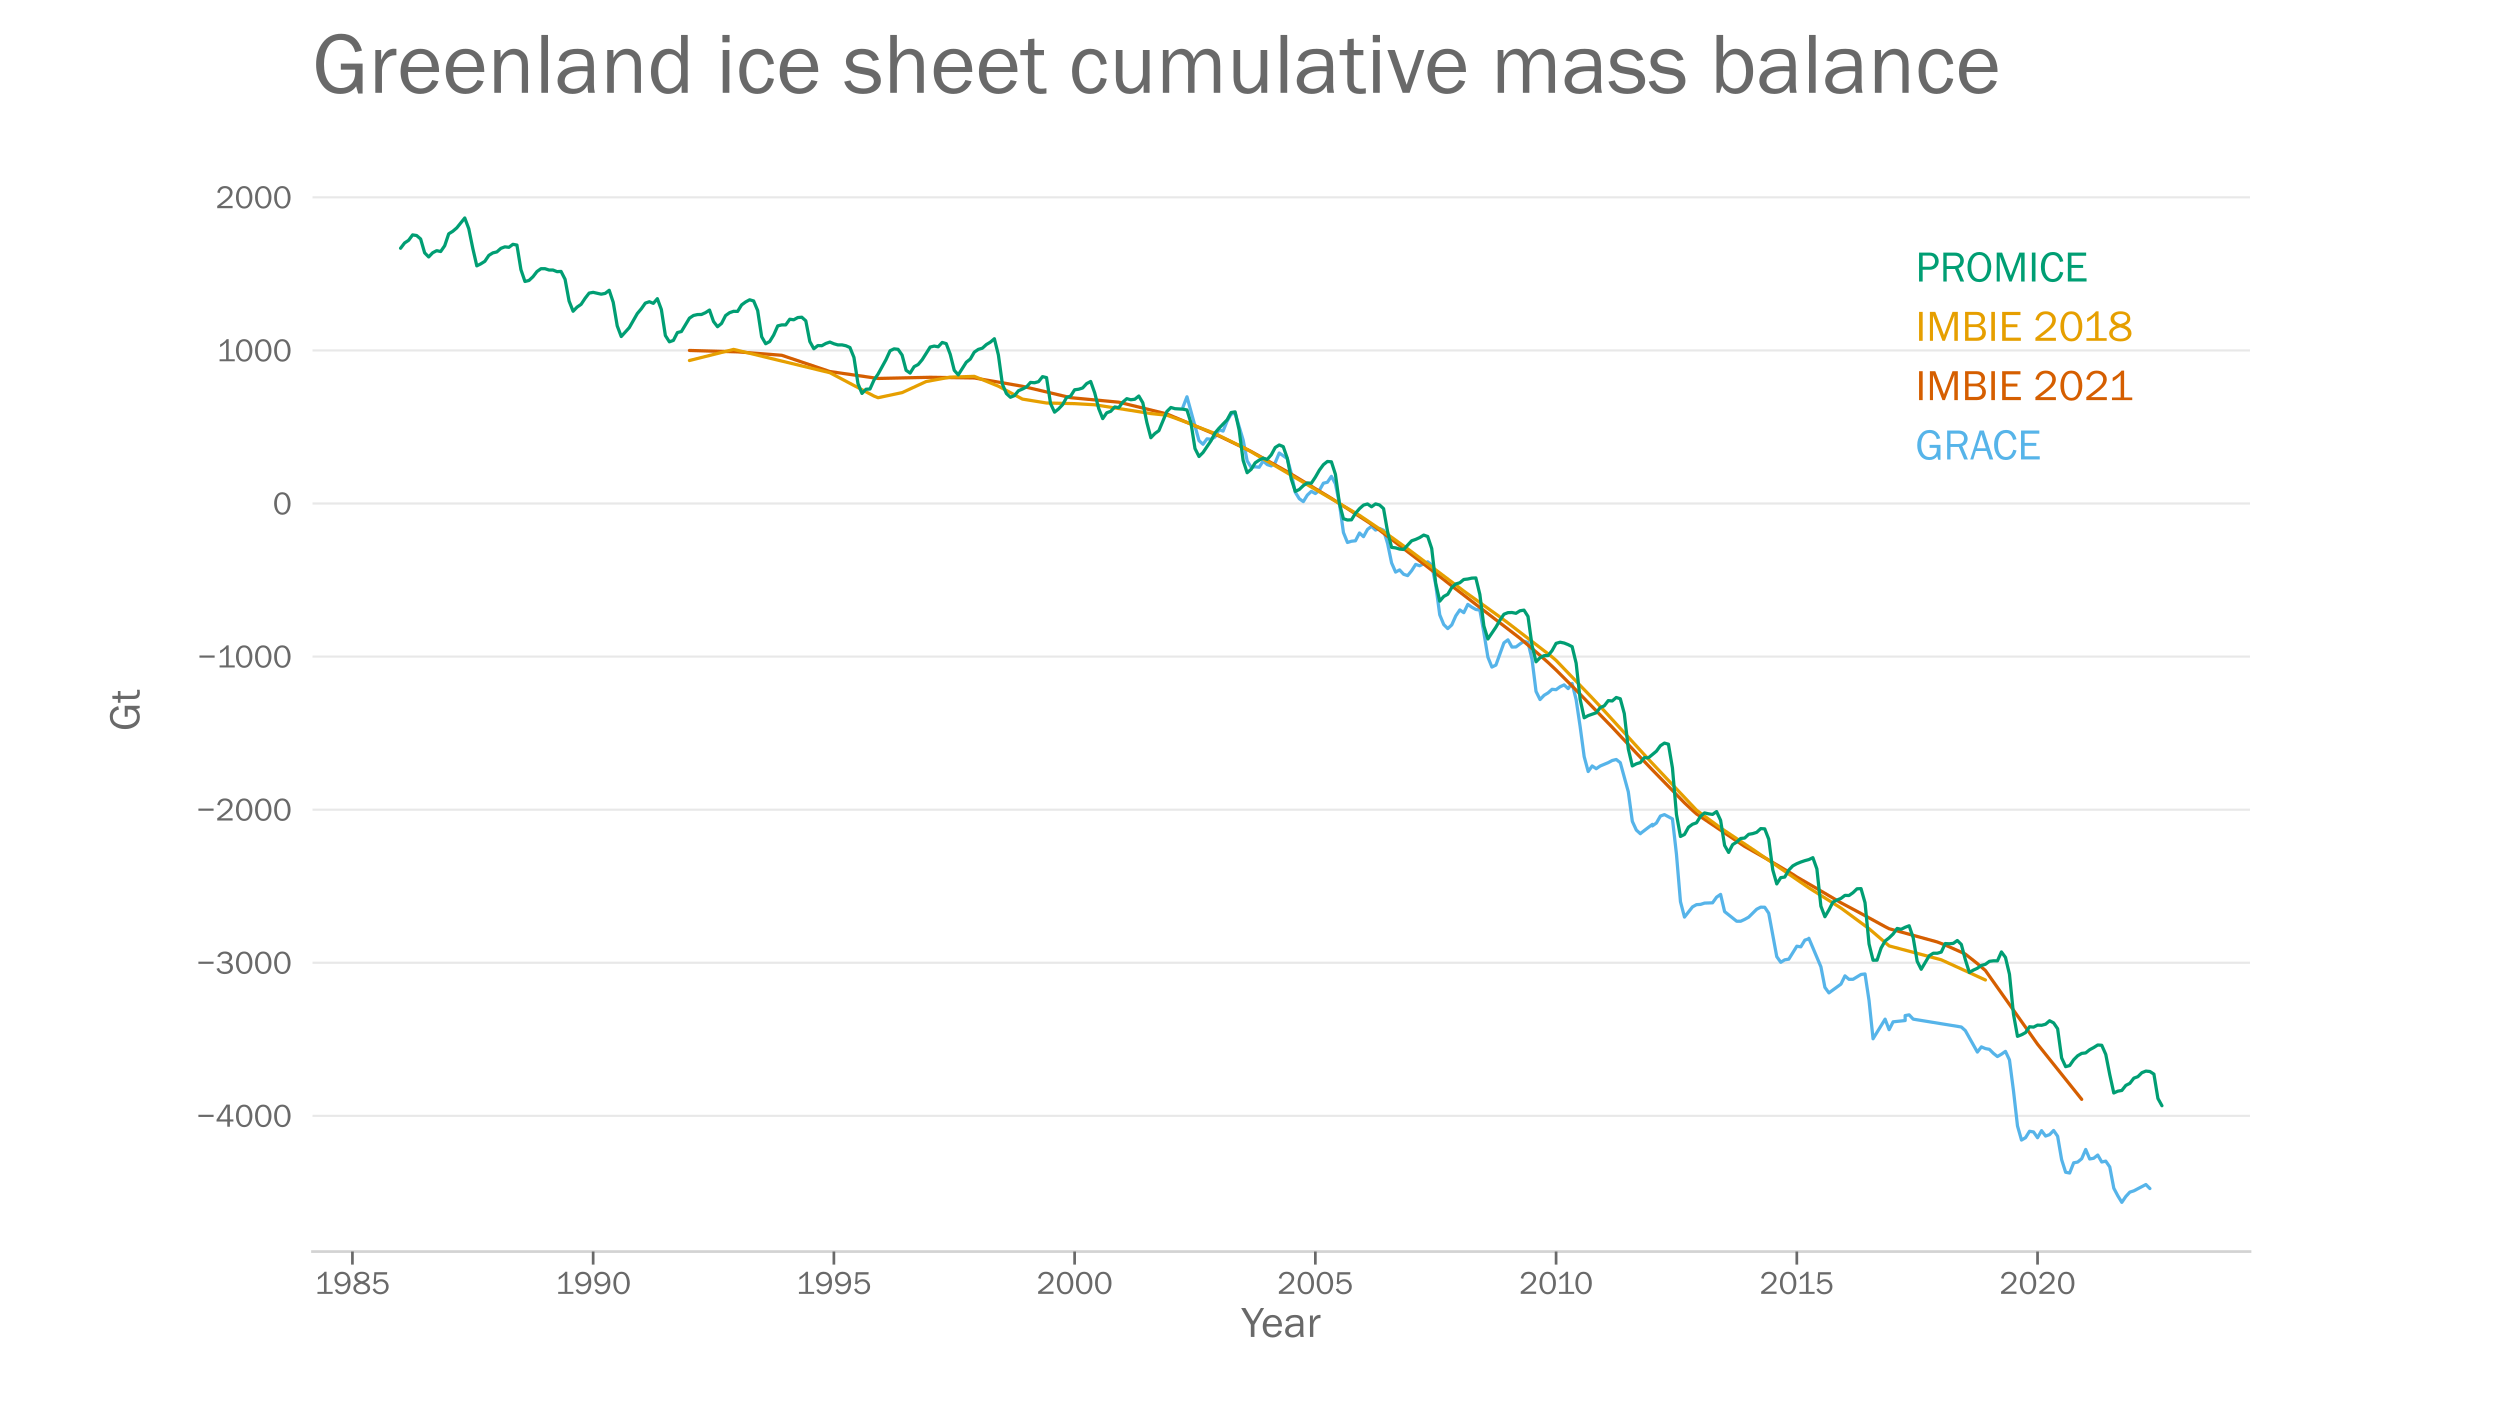 <?xml version="1.0" encoding="utf-8" standalone="no"?>
<!DOCTYPE svg PUBLIC "-//W3C//DTD SVG 1.1//EN"
  "http://www.w3.org/Graphics/SVG/1.1/DTD/svg11.dtd">
<!-- Created with matplotlib (https://matplotlib.org/) -->
<svg height="648pt" version="1.1" viewBox="0 0 1152 648" width="1152pt" xmlns="http://www.w3.org/2000/svg" xmlns:xlink="http://www.w3.org/1999/xlink">
 <defs>
  <style type="text/css">*{stroke-linecap:butt;stroke-linejoin:round;}</style>
 </defs>
 <g id="figure_1">
  <g id="patch_1">
   <path d="M 0 648 
L 1152 648 
L 1152 0 
L 0 0 
z
" style="fill:#ffffff;"/>
  </g>
  <g id="axes_1">
   <g id="patch_2">
    <path d="M 144 576.72 
L 1036.8 576.72 
L 1036.8 77.76 
L 144 77.76 
z
" style="fill:none;"/>
   </g>
   <g id="patch_3">
    <path d="M 144 576.72 
L 1036.8 576.72 
" style="fill:none;stroke:#d3d3d3;stroke-linecap:square;stroke-linejoin:miter;stroke-width:1.25;"/>
   </g>
   <g id="matplotlib.axis_1">
    <g id="xtick_1">
     <g id="line2d_1">
      <defs>
       <path d="M 0 0 
L 0 6 
" id="md6f39f1860" style="stroke:#696969;stroke-width:1.25;"/>
      </defs>
      <g>
       <use style="fill:#696969;stroke:#696969;stroke-width:1.25;" x="162.396" xlink:href="#md6f39f1860" y="576.72"/>
      </g>
     </g>
     <g id="text_1">
      <!-- 1985 -->
      <g style="fill:#696969;" transform="translate(144.907 596.218)scale(0.15 -0.15)">
       <defs>
        <path d="M 55.859 6.203 
L 55.859 0 
L 9.188 0 
L 9.188 6.203 
L 29.203 6.203 
L 29.203 57.672 
Q 20.359 48.438 10.844 43.266 
L 10.844 51.656 
Q 23.969 58.547 31.203 68.016 
L 37.156 68.016 
L 37.156 6.203 
z
" id="FranklinGothic-Book-49"/>
        <path d="M 5.719 12.156 
L 12.406 14.594 
Q 16.547 5.375 26.375 5.375 
Q 35.891 5.375 40.703 13.375 
Q 45.516 21.391 45.656 35.109 
Q 39.109 23.094 25.984 23.094 
Q 16.703 23.094 10.406 29.422 
Q 4.109 35.75 4.109 45.062 
Q 4.109 54.547 10.719 61.281 
Q 17.328 68.016 27.594 68.016 
Q 40.141 68.016 46.828 59.203 
Q 53.516 50.391 53.516 34.969 
Q 53.516 18.75 46.438 8.719 
Q 39.359 -1.312 26.266 -1.312 
Q 10.984 -1.312 5.719 12.156 
z
M 27.828 29.781 
Q 34.719 29.781 39.375 34.594 
Q 44.047 39.406 44.047 45.844 
Q 44.047 52.094 39.625 56.578 
Q 35.203 61.078 27.984 61.078 
Q 20.656 61.078 16.406 56.469 
Q 12.156 51.859 12.156 45.219 
Q 12.156 38.094 16.859 33.938 
Q 21.578 29.781 27.828 29.781 
z
" id="FranklinGothic-Book-57"/>
        <path d="M 19.484 34.578 
Q 6.844 40.094 6.844 50.594 
Q 6.844 58.203 13.141 63.109 
Q 19.438 68.016 29.828 68.016 
Q 40.094 68.016 46.141 63.297 
Q 52.203 58.594 52.203 50.984 
Q 52.203 40.375 39.266 35.797 
Q 49.703 30.953 52.359 26.453 
Q 55.031 21.969 55.031 17.484 
Q 55.031 9.469 48.219 4.078 
Q 41.406 -1.312 29.734 -1.312 
Q 17.281 -1.312 10.438 4.172 
Q 3.609 9.672 3.609 17.234 
Q 3.609 28.516 19.484 34.578 
z
M 29.594 38.719 
Q 37.984 40.969 41.453 43.891 
Q 44.922 46.828 44.922 51.219 
Q 44.922 56.344 40.797 59 
Q 36.672 61.672 29.938 61.672 
Q 23.484 61.672 19.375 58.859 
Q 15.281 56.062 15.281 51.312 
Q 15.281 46.625 19.844 43.203 
Q 24.422 39.797 29.594 38.719 
z
M 28.656 31.062 
Q 11.766 27.047 11.766 16.938 
Q 11.766 11.672 16.375 8.328 
Q 21 4.984 29.984 4.984 
Q 37.594 4.984 42.234 8.25 
Q 46.875 11.531 46.875 16.609 
Q 46.875 26.312 28.656 31.062 
z
" id="FranklinGothic-Book-56"/>
        <path d="M 48.875 66.656 
L 48.188 59.469 
L 15.438 59.469 
L 14.016 37.844 
Q 21.438 45.125 30.328 45.125 
Q 39.703 45.125 46.516 38.625 
Q 53.328 32.125 53.328 22.016 
Q 53.328 11.766 45.922 5.219 
Q 38.531 -1.312 27.828 -1.312 
Q 19.438 -1.312 12.891 3.078 
Q 6.344 7.469 4.297 14.453 
L 11.422 16.891 
Q 15.828 5.281 27.938 5.281 
Q 35.891 5.281 40.578 9.984 
Q 45.266 14.703 45.266 22.016 
Q 45.266 29.688 40.625 33.984 
Q 35.984 38.281 29.5 38.281 
Q 20.016 38.281 13.812 29.203 
L 7.234 30.609 
L 9.375 66.656 
z
" id="FranklinGothic-Book-53"/>
       </defs>
       <use xlink:href="#FranklinGothic-Book-49"/>
       <use x="57.268" xlink:href="#FranklinGothic-Book-57"/>
       <use x="115.91" xlink:href="#FranklinGothic-Book-56"/>
       <use x="174.553" xlink:href="#FranklinGothic-Book-53"/>
      </g>
     </g>
    </g>
    <g id="xtick_2">
     <g id="line2d_2">
      <g>
       <use style="fill:#696969;stroke:#696969;stroke-width:1.25;" x="273.326" xlink:href="#md6f39f1860" y="576.72"/>
      </g>
     </g>
     <g id="text_2">
      <!-- 1990 -->
      <g style="fill:#696969;" transform="translate(255.837 596.218)scale(0.15 -0.15)">
       <defs>
        <path d="M 29.391 -1.312 
Q 17.875 -1.312 10.984 8.672 
Q 4.109 18.656 4.109 33.453 
Q 4.109 48 10.641 58 
Q 17.188 68.016 29.156 68.016 
Q 41.656 68.016 48.125 57.562 
Q 54.594 47.125 54.594 33.062 
Q 54.594 19.281 47.953 8.984 
Q 41.312 -1.312 29.391 -1.312 
z
M 29.438 5.219 
Q 37.891 5.219 41.938 12.859 
Q 46 20.516 46 32.078 
Q 46 44.734 41.844 53.125 
Q 37.703 61.531 29.047 61.531 
Q 20.703 61.531 16.625 53.859 
Q 12.547 46.188 12.547 33.688 
Q 12.547 20.703 16.844 12.953 
Q 21.141 5.219 29.438 5.219 
z
" id="FranklinGothic-Book-48"/>
       </defs>
       <use xlink:href="#FranklinGothic-Book-49"/>
       <use x="57.268" xlink:href="#FranklinGothic-Book-57"/>
       <use x="115.91" xlink:href="#FranklinGothic-Book-57"/>
       <use x="174.553" xlink:href="#FranklinGothic-Book-48"/>
      </g>
     </g>
    </g>
    <g id="xtick_3">
     <g id="line2d_3">
      <g>
       <use style="fill:#696969;stroke:#696969;stroke-width:1.25;" x="384.255" xlink:href="#md6f39f1860" y="576.72"/>
      </g>
     </g>
     <g id="text_3">
      <!-- 1995 -->
      <g style="fill:#696969;" transform="translate(366.766 596.218)scale(0.15 -0.15)">
       <use xlink:href="#FranklinGothic-Book-49"/>
       <use x="57.268" xlink:href="#FranklinGothic-Book-57"/>
       <use x="115.91" xlink:href="#FranklinGothic-Book-57"/>
       <use x="174.553" xlink:href="#FranklinGothic-Book-53"/>
      </g>
     </g>
    </g>
    <g id="xtick_4">
     <g id="line2d_4">
      <g>
       <use style="fill:#696969;stroke:#696969;stroke-width:1.25;" x="495.185" xlink:href="#md6f39f1860" y="576.72"/>
      </g>
     </g>
     <g id="text_4">
      <!-- 2000 -->
      <g style="fill:#696969;" transform="translate(477.593 596.218)scale(0.15 -0.15)">
       <defs>
        <path d="M 52.484 6.938 
L 52.484 0 
L 5.172 0 
L 5.172 6.938 
Q 33.203 27.938 38.594 34.594 
Q 44 41.266 44 47.797 
Q 44 53.906 39.453 57.656 
Q 34.906 61.422 29 61.422 
Q 22.906 61.422 18.219 57.297 
Q 13.531 53.172 12.938 46.094 
L 5.172 48.438 
Q 10.062 68.016 29.109 68.016 
Q 39.406 68.016 45.844 62.156 
Q 52.297 56.297 52.297 47.859 
Q 52.297 42.047 49.234 36.672 
Q 46.188 31.297 37.688 23.828 
Q 29.203 16.359 15.719 6.938 
z
" id="FranklinGothic-Book-50"/>
       </defs>
       <use xlink:href="#FranklinGothic-Book-50"/>
       <use x="58.643" xlink:href="#FranklinGothic-Book-48"/>
       <use x="117.285" xlink:href="#FranklinGothic-Book-48"/>
       <use x="175.928" xlink:href="#FranklinGothic-Book-48"/>
      </g>
     </g>
    </g>
    <g id="xtick_5">
     <g id="line2d_5">
      <g>
       <use style="fill:#696969;stroke:#696969;stroke-width:1.25;" x="606.115" xlink:href="#md6f39f1860" y="576.72"/>
      </g>
     </g>
     <g id="text_5">
      <!-- 2005 -->
      <g style="fill:#696969;" transform="translate(588.523 596.218)scale(0.15 -0.15)">
       <use xlink:href="#FranklinGothic-Book-50"/>
       <use x="58.643" xlink:href="#FranklinGothic-Book-48"/>
       <use x="117.285" xlink:href="#FranklinGothic-Book-48"/>
       <use x="175.928" xlink:href="#FranklinGothic-Book-53"/>
      </g>
     </g>
    </g>
    <g id="xtick_6">
     <g id="line2d_6">
      <g>
       <use style="fill:#696969;stroke:#696969;stroke-width:1.25;" x="717.045" xlink:href="#md6f39f1860" y="576.72"/>
      </g>
     </g>
     <g id="text_6">
      <!-- 2010 -->
      <g style="fill:#696969;" transform="translate(699.978 596.218)scale(0.15 -0.15)">
       <use xlink:href="#FranklinGothic-Book-50"/>
       <use x="58.643" xlink:href="#FranklinGothic-Book-48"/>
       <use x="113.535" xlink:href="#FranklinGothic-Book-49"/>
       <use x="168.928" xlink:href="#FranklinGothic-Book-48"/>
      </g>
     </g>
    </g>
    <g id="xtick_7">
     <g id="line2d_7">
      <g>
       <use style="fill:#696969;stroke:#696969;stroke-width:1.25;" x="827.975" xlink:href="#md6f39f1860" y="576.72"/>
      </g>
     </g>
     <g id="text_7">
      <!-- 2015 -->
      <g style="fill:#696969;" transform="translate(810.767 596.218)scale(0.15 -0.15)">
       <use xlink:href="#FranklinGothic-Book-50"/>
       <use x="58.643" xlink:href="#FranklinGothic-Book-48"/>
       <use x="113.535" xlink:href="#FranklinGothic-Book-49"/>
       <use x="170.803" xlink:href="#FranklinGothic-Book-53"/>
      </g>
     </g>
    </g>
    <g id="xtick_8">
     <g id="line2d_8">
      <g>
       <use style="fill:#696969;stroke:#696969;stroke-width:1.25;" x="938.904" xlink:href="#md6f39f1860" y="576.72"/>
      </g>
     </g>
     <g id="text_8">
      <!-- 2020 -->
      <g style="fill:#696969;" transform="translate(921.312 596.218)scale(0.15 -0.15)">
       <use xlink:href="#FranklinGothic-Book-50"/>
       <use x="58.643" xlink:href="#FranklinGothic-Book-48"/>
       <use x="117.285" xlink:href="#FranklinGothic-Book-50"/>
       <use x="175.928" xlink:href="#FranklinGothic-Book-48"/>
      </g>
     </g>
    </g>
    <g id="text_9">
     <!-- Year -->
     <g style="fill:#696969;" transform="translate(572.109 616.048)scale(0.2 -0.2)">
      <defs>
       <path d="M 52 66.656 
L 29.688 28.031 
L 29.688 0 
L 21.344 0 
L 21.344 28.031 
L -0.984 66.656 
L 8.844 66.656 
L 26.562 35.984 
L 44.391 66.656 
z
" id="FranklinGothic-Book-89"/>
       <path d="M 40.234 14.703 
L 47.359 13.234 
Q 45.406 6.938 39.734 2.812 
Q 34.078 -1.312 26.422 -1.312 
Q 16.312 -1.312 10.062 5.781 
Q 3.812 12.891 3.812 24.422 
Q 3.812 36.188 10.297 43.438 
Q 16.797 50.688 26.609 50.688 
Q 36.281 50.688 42.156 44 
Q 48.047 37.312 48.188 23.969 
L 12.359 23.969 
Q 12.359 12.797 17.047 8.891 
Q 21.734 4.984 26.953 4.984 
Q 36.375 4.984 40.234 14.703 
z
M 39.797 29.688 
Q 39.703 33.844 38.422 37.062 
Q 37.156 40.281 34.125 42.547 
Q 31.109 44.828 26.859 44.828 
Q 21.141 44.828 17.156 40.719 
Q 13.188 36.625 12.703 29.688 
z
" id="FranklinGothic-Book-101"/>
       <path d="M 46.297 0 
L 38.672 0 
Q 38.234 2.344 37.797 8.891 
Q 32.719 -1.312 20.516 -1.312 
Q 12.203 -1.312 7.766 3.078 
Q 3.328 7.469 3.328 13.625 
Q 3.328 21.094 9.672 25.906 
Q 16.016 30.719 31.25 30.719 
Q 33.297 30.719 37.797 30.516 
Q 37.797 36.375 36.891 38.984 
Q 35.984 41.609 33.047 43.172 
Q 30.125 44.734 25.344 44.734 
Q 13.672 44.734 11.766 35.844 
L 4.688 37.062 
Q 7.281 50.688 26.469 50.688 
Q 36.672 50.688 40.938 46.172 
Q 45.219 41.656 45.219 30.516 
L 45.219 9.578 
Q 45.219 4.344 46.297 0 
z
M 37.797 24.656 
Q 33.109 24.953 30.672 24.953 
Q 21.578 24.953 16.547 21.969 
Q 11.531 19 11.531 13.281 
Q 11.531 9.672 14.234 7.125 
Q 16.938 4.594 22.078 4.594 
Q 29 4.594 33.469 9.625 
Q 37.938 14.656 37.938 21.438 
Q 37.938 22.797 37.797 24.656 
z
" id="FranklinGothic-Book-97"/>
       <path d="M 15.328 0 
L 7.672 0 
L 7.672 49.312 
L 14.406 49.312 
L 14.406 37.797 
Q 17.969 45.953 21.547 48.359 
Q 25.141 50.781 28.906 50.781 
Q 30.078 50.781 31.938 50.594 
L 31.938 43.266 
L 30.375 43.266 
Q 24.031 43.266 19.828 38.531 
Q 15.625 33.797 15.328 26.078 
z
" id="FranklinGothic-Book-114"/>
      </defs>
      <use xlink:href="#FranklinGothic-Book-89"/>
      <use x="45.025" xlink:href="#FranklinGothic-Book-101"/>
      <use x="97.076" xlink:href="#FranklinGothic-Book-97"/>
      <use x="149.957" xlink:href="#FranklinGothic-Book-114"/>
     </g>
    </g>
   </g>
   <g id="matplotlib.axis_2">
    <g id="ytick_1">
     <g id="line2d_9">
      <path clip-path="url(#pa28f0789bc)" d="M 144 514.196 
L 1036.8 514.196 
" style="fill:none;stroke:#d3d3d3;stroke-linecap:round;stroke-opacity:0.5;"/>
     </g>
     <g id="text_10">
      <!-- −4000 -->
      <g style="fill:#696969;" transform="translate(90.52 519.195)scale(0.15 -0.15)">
       <defs>
        <path d="M 6 36.766 
L 52.688 36.766 
L 52.688 30.031 
L 6 30.031 
z
" id="FranklinGothic-Book-8722"/>
        <path d="M 44.094 0 
L 36.031 0 
L 36.031 15.875 
L 3.078 15.875 
L 3.078 21.484 
L 33.641 68.062 
L 44.094 68.062 
L 44.094 22.469 
L 54.891 22.469 
L 54.891 15.875 
L 44.094 15.875 
z
M 36.031 22.469 
L 36.031 54 
Q 36.031 57.422 36.188 61.375 
Q 34.078 57.516 32.562 55.125 
L 11.766 22.469 
z
" id="FranklinGothic-Book-52"/>
       </defs>
       <use xlink:href="#FranklinGothic-Book-8722"/>
       <use x="58.643" xlink:href="#FranklinGothic-Book-52"/>
       <use x="117.285" xlink:href="#FranklinGothic-Book-48"/>
       <use x="175.928" xlink:href="#FranklinGothic-Book-48"/>
       <use x="234.57" xlink:href="#FranklinGothic-Book-48"/>
      </g>
     </g>
    </g>
    <g id="ytick_2">
     <g id="line2d_10">
      <path clip-path="url(#pa28f0789bc)" d="M 144 443.651 
L 1036.8 443.651 
" style="fill:none;stroke:#d3d3d3;stroke-linecap:round;stroke-opacity:0.5;"/>
     </g>
     <g id="text_11">
      <!-- −3000 -->
      <g style="fill:#696969;" transform="translate(90.52 448.65)scale(0.15 -0.15)">
       <defs>
        <path d="M 19.344 31.344 
L 19.344 37.984 
L 26.953 37.984 
Q 35.297 37.984 38.891 41.406 
Q 42.484 44.828 42.484 49.703 
Q 42.484 55.078 38.469 58.219 
Q 34.469 61.375 28.422 61.375 
Q 17.188 61.375 12.891 50.531 
L 5.375 52.688 
Q 11.812 68.016 29.203 68.016 
Q 38.969 68.016 44.969 62.812 
Q 50.984 57.625 50.984 50.297 
Q 50.984 44.625 47.359 40.406 
Q 43.75 36.188 38.094 35.109 
Q 44.438 34.188 49 29.781 
Q 53.562 25.391 53.562 18.406 
Q 53.562 10.062 46.766 4.375 
Q 39.984 -1.312 28.172 -1.312 
Q 18.797 -1.312 12.125 3.125 
Q 5.469 7.562 2.938 14.938 
L 10.688 17.531 
Q 14.203 5.469 28.031 5.469 
Q 37.016 5.469 40.938 9.297 
Q 44.875 13.141 44.875 18.453 
Q 44.875 24.219 40.156 27.781 
Q 35.453 31.344 26.953 31.344 
z
" id="FranklinGothic-Book-51"/>
       </defs>
       <use xlink:href="#FranklinGothic-Book-8722"/>
       <use x="58.643" xlink:href="#FranklinGothic-Book-51"/>
       <use x="117.285" xlink:href="#FranklinGothic-Book-48"/>
       <use x="175.928" xlink:href="#FranklinGothic-Book-48"/>
       <use x="234.57" xlink:href="#FranklinGothic-Book-48"/>
      </g>
     </g>
    </g>
    <g id="ytick_3">
     <g id="line2d_11">
      <path clip-path="url(#pa28f0789bc)" d="M 144 373.106 
L 1036.8 373.106 
" style="fill:none;stroke:#d3d3d3;stroke-linecap:round;stroke-opacity:0.5;"/>
     </g>
     <g id="text_12">
      <!-- −2000 -->
      <g style="fill:#696969;" transform="translate(90.52 378.105)scale(0.15 -0.15)">
       <use xlink:href="#FranklinGothic-Book-8722"/>
       <use x="58.643" xlink:href="#FranklinGothic-Book-50"/>
       <use x="117.285" xlink:href="#FranklinGothic-Book-48"/>
       <use x="175.928" xlink:href="#FranklinGothic-Book-48"/>
       <use x="234.57" xlink:href="#FranklinGothic-Book-48"/>
      </g>
     </g>
    </g>
    <g id="ytick_4">
     <g id="line2d_12">
      <path clip-path="url(#pa28f0789bc)" d="M 144 302.561 
L 1036.8 302.561 
" style="fill:none;stroke:#d3d3d3;stroke-linecap:round;stroke-opacity:0.5;"/>
     </g>
     <g id="text_13">
      <!-- −1000 -->
      <g style="fill:#696969;" transform="translate(91.007 307.56)scale(0.15 -0.15)">
       <use xlink:href="#FranklinGothic-Book-8722"/>
       <use x="58.643" xlink:href="#FranklinGothic-Book-49"/>
       <use x="114.035" xlink:href="#FranklinGothic-Book-48"/>
       <use x="172.678" xlink:href="#FranklinGothic-Book-48"/>
       <use x="231.32" xlink:href="#FranklinGothic-Book-48"/>
      </g>
     </g>
    </g>
    <g id="ytick_5">
     <g id="line2d_13">
      <path clip-path="url(#pa28f0789bc)" d="M 144 232.016 
L 1036.8 232.016 
" style="fill:none;stroke:#d3d3d3;stroke-linecap:round;stroke-opacity:0.5;"/>
     </g>
     <g id="text_14">
      <!-- 0 -->
      <g style="fill:#696969;" transform="translate(125.704 237.015)scale(0.15 -0.15)">
       <use xlink:href="#FranklinGothic-Book-48"/>
      </g>
     </g>
    </g>
    <g id="ytick_6">
     <g id="line2d_14">
      <path clip-path="url(#pa28f0789bc)" d="M 144 161.471 
L 1036.8 161.471 
" style="fill:none;stroke:#d3d3d3;stroke-linecap:round;stroke-opacity:0.5;"/>
     </g>
     <g id="text_15">
      <!-- 1000 -->
      <g style="fill:#696969;" transform="translate(99.803 166.471)scale(0.15 -0.15)">
       <use xlink:href="#FranklinGothic-Book-49"/>
       <use x="55.393" xlink:href="#FranklinGothic-Book-48"/>
       <use x="114.035" xlink:href="#FranklinGothic-Book-48"/>
       <use x="172.678" xlink:href="#FranklinGothic-Book-48"/>
      </g>
     </g>
    </g>
    <g id="ytick_7">
     <g id="line2d_15">
      <path clip-path="url(#pa28f0789bc)" d="M 144 90.927 
L 1036.8 90.927 
" style="fill:none;stroke:#d3d3d3;stroke-linecap:round;stroke-opacity:0.5;"/>
     </g>
     <g id="text_16">
      <!-- 2000 -->
      <g style="fill:#696969;" transform="translate(99.316 95.926)scale(0.15 -0.15)">
       <use xlink:href="#FranklinGothic-Book-50"/>
       <use x="58.643" xlink:href="#FranklinGothic-Book-48"/>
       <use x="117.285" xlink:href="#FranklinGothic-Book-48"/>
       <use x="175.928" xlink:href="#FranklinGothic-Book-48"/>
      </g>
     </g>
    </g>
    <g id="text_17">
     <!-- Gt -->
     <g style="fill:#696969;" transform="translate(64.188 336.787)rotate(-90)scale(0.2 -0.2)">
      <defs>
       <path d="M 57.719 33.594 
L 57.719 -0.875 
L 52.594 -0.875 
L 50.297 7.469 
Q 44.141 -1.312 31.984 -1.312 
Q 18.797 -1.312 11.469 8.594 
Q 4.156 18.5 4.156 32.672 
Q 4.156 47.797 11.906 57.906 
Q 19.672 68.016 33.016 68.016 
Q 51.422 68.016 57.031 48.688 
L 49.125 46.781 
Q 47.406 54.203 42.719 57.562 
Q 38.031 60.938 32.469 60.938 
Q 22.609 60.938 17.922 52.969 
Q 13.234 45.016 13.234 33.016 
Q 13.234 20.062 18.484 12.766 
Q 23.734 5.469 32.766 5.469 
Q 39.797 5.469 44.5 10.125 
Q 49.219 14.797 49.219 23 
Q 49.219 24.516 49.125 26.609 
L 32.625 26.609 
L 32.625 33.594 
z
" id="FranklinGothic-Book-71"/>
       <path d="M 30.031 5.281 
L 30.031 -0.781 
Q 25.984 -1.312 23 -1.312 
Q 8.688 -1.312 8.688 13.625 
L 8.688 43.312 
L -0.047 43.312 
L -0.047 49.312 
L 8.688 49.312 
L 9.031 61.719 
L 16.156 62.406 
L 16.156 49.312 
L 27.203 49.312 
L 27.203 43.312 
L 16.156 43.312 
L 16.156 12.359 
Q 16.156 4.734 24.078 4.734 
Q 26.703 4.734 30.031 5.281 
z
" id="FranklinGothic-Book-116"/>
      </defs>
      <use xlink:href="#FranklinGothic-Book-71"/>
      <use x="64.697" xlink:href="#FranklinGothic-Book-116"/>
     </g>
    </g>
   </g>
   <g id="text_18">
    <!-- Greenland ice sheet cumulative mass balance -->
    <g style="fill:#696969;" transform="translate(144 42.76)scale(0.4 -0.4)">
     <defs>
      <path d="M 46.531 0 
L 39.359 0 
L 39.359 31.688 
Q 39.359 38.531 36.375 41.312 
Q 33.406 44.094 29.156 44.094 
Q 23.297 44.094 19.312 39.406 
Q 15.328 34.719 15.328 27.047 
L 15.328 0 
L 7.672 0 
L 7.672 49.312 
L 14.797 49.312 
L 14.797 40.234 
Q 20.797 50.688 30.375 50.688 
Q 35.891 50.688 39.766 47.828 
Q 43.656 44.969 45.094 41.406 
Q 46.531 37.844 46.531 28.516 
z
" id="FranklinGothic-Book-110"/>
      <path d="M 15.328 0 
L 7.672 0 
L 7.672 66.656 
L 15.328 66.656 
z
" id="FranklinGothic-Book-108"/>
      <path d="M 46.188 66.656 
L 46.188 0 
L 39.203 0 
L 39.203 8.453 
Q 34.031 -1.312 23.641 -1.312 
Q 14.984 -1.312 9.422 5.938 
Q 3.859 13.188 3.859 24.266 
Q 3.859 35.594 9.375 43.141 
Q 14.891 50.688 24.031 50.688 
Q 32.906 50.688 38.531 42.578 
L 38.531 66.656 
z
M 38.531 30.281 
Q 38.531 36.766 34.562 40.672 
Q 30.609 44.578 25.344 44.578 
Q 19.625 44.578 15.938 39.5 
Q 12.25 34.422 12.25 25.25 
Q 12.25 15.328 15.641 10.156 
Q 19.047 4.984 24.953 4.984 
Q 30.328 4.984 34.422 9.469 
Q 38.531 13.969 38.531 20.016 
z
" id="FranklinGothic-Book-100"/>
      <path id="FranklinGothic-Book-32"/>
      <path d="M 15.578 66.656 
L 15.578 58.156 
L 7.328 58.156 
L 7.328 66.656 
z
M 15.328 49.312 
L 15.328 0 
L 7.672 0 
L 7.672 49.312 
z
" id="FranklinGothic-Book-105"/>
      <path d="M 36.812 17.281 
L 43.75 16.062 
Q 42.281 7.906 37.25 3.297 
Q 32.234 -1.312 24.703 -1.312 
Q 14.5 -1.312 9.156 6.203 
Q 3.812 13.719 3.812 24.562 
Q 3.812 35.797 9.453 43.234 
Q 15.094 50.688 24.812 50.688 
Q 32.859 50.688 37.719 45.875 
Q 42.578 41.062 43.75 33.453 
L 36.812 32.125 
Q 34.859 44.344 25 44.344 
Q 18.656 44.344 15.234 38.938 
Q 11.812 33.547 11.812 24.953 
Q 11.812 15.484 15.203 10.234 
Q 18.609 4.984 24.75 4.984 
Q 34.281 4.984 36.812 17.281 
z
" id="FranklinGothic-Book-99"/>
      <path d="M 1.031 12.797 
L 8.344 14.312 
Q 10.797 4.984 23.781 4.984 
Q 28.562 4.984 31.875 7.125 
Q 35.203 9.281 35.203 13.188 
Q 35.203 19 26.766 20.562 
L 16.359 22.516 
Q 10.25 23.688 6.641 27.094 
Q 3.031 30.516 3.031 36.141 
Q 3.031 42.328 7.953 46.5 
Q 12.891 50.688 21.234 50.688 
Q 37.312 50.688 41.062 38.141 
L 34.031 36.625 
Q 31 44.344 21.578 44.344 
Q 16.891 44.344 13.891 42.406 
Q 10.891 40.484 10.891 37.016 
Q 10.891 31.547 18.562 30.125 
L 28.172 28.422 
Q 43.266 25.688 43.266 13.812 
Q 43.266 7.031 37.641 2.859 
Q 32.031 -1.312 22.703 -1.312 
Q 5.172 -1.312 1.031 12.797 
z
" id="FranklinGothic-Book-115"/>
      <path d="M 46.344 0 
L 38.672 0 
L 38.672 29.938 
Q 38.672 35.203 38.016 37.844 
Q 37.359 40.484 34.891 42.406 
Q 32.422 44.344 29.203 44.344 
Q 23.297 44.344 19.312 39.5 
Q 15.328 34.672 15.328 26.562 
L 15.328 0 
L 7.672 0 
L 7.672 66.656 
L 15.328 66.656 
L 15.328 40.234 
Q 20.562 50.688 30.281 50.688 
Q 34.625 50.688 38.016 48.969 
Q 41.406 47.266 43.203 44.484 
Q 45.016 41.703 45.672 38.984 
Q 46.344 36.281 46.344 29.938 
z
" id="FranklinGothic-Book-104"/>
      <path d="M 46.484 0 
L 39.594 0 
L 39.594 9.422 
Q 34.328 -1.312 23.875 -1.312 
Q 16.312 -1.312 11.984 3.656 
Q 7.672 8.641 7.672 17.828 
L 7.672 49.312 
L 15.328 49.312 
L 15.328 17.828 
Q 15.328 10.5 18.375 7.734 
Q 21.438 4.984 25.094 4.984 
Q 28.812 4.984 31.812 7.078 
Q 34.812 9.188 36.812 13.062 
Q 38.812 16.938 38.812 21.531 
L 38.812 49.312 
L 46.484 49.312 
z
" id="FranklinGothic-Book-117"/>
      <path d="M 73.734 0 
L 66.266 0 
L 66.266 30.672 
Q 66.266 35.406 65.594 37.766 
Q 64.938 40.141 62.391 42.109 
Q 59.859 44.094 56.688 44.094 
Q 52.297 44.094 48.219 40.062 
Q 44.141 36.031 44.141 27.781 
L 44.141 0 
L 36.719 0 
L 36.719 32.469 
Q 36.719 38.969 33.609 41.656 
Q 30.516 44.344 27.094 44.344 
Q 22.219 44.344 18.594 40.141 
Q 14.984 35.938 14.984 29.5 
L 14.984 0 
L 7.672 0 
L 7.672 49.312 
L 14.266 49.312 
L 14.266 39.844 
Q 19.781 50.688 29.438 50.688 
Q 34.766 50.688 38.469 47.219 
Q 42.188 43.75 43.266 38.875 
Q 48.344 50.688 58.844 50.688 
Q 63.875 50.688 67.656 47.797 
Q 71.438 44.922 72.578 41.188 
Q 73.734 37.453 73.734 30.672 
z
" id="FranklinGothic-Book-109"/>
      <path d="M 43.797 49.312 
L 26.766 0 
L 18.797 0 
L 1.172 49.312 
L 9.672 49.312 
L 23.391 9.234 
L 36.969 49.312 
z
" id="FranklinGothic-Book-118"/>
      <path d="M 11.375 0 
L 7.672 0 
L 7.672 66.656 
L 15.328 66.656 
L 15.328 41.109 
Q 20.609 50.688 29.891 50.688 
Q 38.375 50.688 44.109 44 
Q 49.859 37.312 49.859 24.562 
Q 49.859 13.578 44.219 6.125 
Q 38.578 -1.312 29.547 -1.312 
Q 19.484 -1.312 14.109 8.156 
z
M 15.328 19.344 
Q 15.875 11.766 20 8.344 
Q 24.125 4.938 28.719 4.938 
Q 34.578 4.938 38.156 10.016 
Q 41.75 15.094 41.75 23.922 
Q 41.75 33.453 38.281 38.891 
Q 34.812 44.344 28.656 44.344 
Q 23.828 44.344 19.938 40.453 
Q 16.062 36.578 15.328 30.422 
z
" id="FranklinGothic-Book-98"/>
     </defs>
     <use xlink:href="#FranklinGothic-Book-71"/>
     <use x="64.697" xlink:href="#FranklinGothic-Book-114"/>
     <use x="97.656" xlink:href="#FranklinGothic-Book-101"/>
     <use x="149.707" xlink:href="#FranklinGothic-Book-101"/>
     <use x="201.758" xlink:href="#FranklinGothic-Book-110"/>
     <use x="255.957" xlink:href="#FranklinGothic-Book-108"/>
     <use x="278.955" xlink:href="#FranklinGothic-Book-97"/>
     <use x="331.836" xlink:href="#FranklinGothic-Book-110"/>
     <use x="386.035" xlink:href="#FranklinGothic-Book-100"/>
     <use x="439.893" xlink:href="#FranklinGothic-Book-32"/>
     <use x="464.893" xlink:href="#FranklinGothic-Book-105"/>
     <use x="487.842" xlink:href="#FranklinGothic-Book-99"/>
     <use x="534.424" xlink:href="#FranklinGothic-Book-101"/>
     <use x="586.475" xlink:href="#FranklinGothic-Book-32"/>
     <use x="611.475" xlink:href="#FranklinGothic-Book-115"/>
     <use x="657.861" xlink:href="#FranklinGothic-Book-104"/>
     <use x="711.865" xlink:href="#FranklinGothic-Book-101"/>
     <use x="763.916" xlink:href="#FranklinGothic-Book-101"/>
     <use x="815.467" xlink:href="#FranklinGothic-Book-116"/>
     <use x="846.229" xlink:href="#FranklinGothic-Book-32"/>
     <use x="871.229" xlink:href="#FranklinGothic-Book-99"/>
     <use x="917.811" xlink:href="#FranklinGothic-Book-117"/>
     <use x="971.961" xlink:href="#FranklinGothic-Book-109"/>
     <use x="1053.357" xlink:href="#FranklinGothic-Book-117"/>
     <use x="1107.508" xlink:href="#FranklinGothic-Book-108"/>
     <use x="1130.506" xlink:href="#FranklinGothic-Book-97"/>
     <use x="1183.387" xlink:href="#FranklinGothic-Book-116"/>
     <use x="1214.148" xlink:href="#FranklinGothic-Book-105"/>
     <use x="1237.098" xlink:href="#FranklinGothic-Book-118"/>
     <use x="1280.617" xlink:href="#FranklinGothic-Book-101"/>
     <use x="1332.668" xlink:href="#FranklinGothic-Book-32"/>
     <use x="1357.668" xlink:href="#FranklinGothic-Book-109"/>
     <use x="1439.064" xlink:href="#FranklinGothic-Book-97"/>
     <use x="1491.945" xlink:href="#FranklinGothic-Book-115"/>
     <use x="1538.332" xlink:href="#FranklinGothic-Book-115"/>
     <use x="1584.719" xlink:href="#FranklinGothic-Book-32"/>
     <use x="1609.719" xlink:href="#FranklinGothic-Book-98"/>
     <use x="1663.43" xlink:href="#FranklinGothic-Book-97"/>
     <use x="1716.311" xlink:href="#FranklinGothic-Book-108"/>
     <use x="1739.309" xlink:href="#FranklinGothic-Book-97"/>
     <use x="1792.189" xlink:href="#FranklinGothic-Book-110"/>
     <use x="1846.389" xlink:href="#FranklinGothic-Book-99"/>
     <use x="1892.971" xlink:href="#FranklinGothic-Book-101"/>
    </g>
   </g>
   <g id="legend_1">
    <g id="line2d_16"/>
    <g id="text_19">
     <!-- PROMICE -->
     <g style="fill:#009e73;" transform="translate(882.629 129.718)scale(0.2 -0.2)">
      <defs>
       <path d="M 16.703 0 
L 8.344 0 
L 8.344 66.656 
L 31.984 66.656 
Q 43.062 66.656 48.328 60.625 
Q 53.609 54.594 53.609 46.875 
Q 53.609 38.281 47.875 32.656 
Q 42.141 27.047 32.859 27.047 
L 16.703 27.047 
z
M 16.703 33.984 
L 32.031 33.984 
Q 37.938 33.984 41.547 37.516 
Q 45.172 41.062 45.172 46.875 
Q 45.172 51.859 41.938 55.766 
Q 38.719 59.672 32.625 59.672 
L 16.703 59.672 
z
" id="FranklinGothic-Book-80"/>
       <path d="M 56.297 0 
L 47.562 0 
L 35.25 28.859 
L 16.156 28.859 
L 16.156 0 
L 8.344 0 
L 8.344 66.656 
L 34.625 66.656 
Q 45.312 66.656 50.453 60.812 
Q 55.609 54.984 55.609 48.047 
Q 55.609 42.719 52.734 37.828 
Q 49.859 32.953 43.219 30.859 
z
M 16.156 35.641 
L 33.594 35.641 
Q 40.484 35.641 43.875 39.281 
Q 47.266 42.922 47.266 48.188 
Q 47.266 53.469 43.672 56.391 
Q 40.094 59.328 34.625 59.328 
L 16.156 59.328 
z
" id="FranklinGothic-Book-82"/>
       <path d="M 31.344 -1.312 
Q 18.5 -1.312 11.328 8.672 
Q 4.156 18.656 4.156 33.156 
Q 4.156 48.297 11.672 58.156 
Q 19.188 68.016 31.594 68.016 
Q 43.953 68.016 51.422 58.328 
Q 58.891 48.641 58.891 33.891 
Q 58.891 19.734 51.641 9.203 
Q 44.391 -1.312 31.344 -1.312 
z
M 31.547 5.469 
Q 40.281 5.469 45.203 13.422 
Q 50.141 21.391 50.141 33.938 
Q 50.141 46.828 45.031 54 
Q 39.938 61.188 31.5 61.188 
Q 22.953 61.188 17.922 53.422 
Q 12.891 45.656 12.891 33.109 
Q 12.891 20.844 17.969 13.156 
Q 23.047 5.469 31.547 5.469 
z
" id="FranklinGothic-Book-79"/>
       <path d="M 72.703 0 
L 64.594 0 
L 64.594 58.203 
L 42.922 0 
L 37.25 0 
L 15.438 58.203 
L 15.438 0 
L 8.344 0 
L 8.344 66.656 
L 20.75 66.656 
L 40.828 13.328 
L 60.5 66.656 
L 72.703 66.656 
z
" id="FranklinGothic-Book-77"/>
       <path d="M 16.703 0 
L 8.344 0 
L 8.344 66.656 
L 16.703 66.656 
z
" id="FranklinGothic-Book-73"/>
       <path d="M 48.297 22.406 
L 55.906 20.703 
Q 50.438 -1.312 31.203 -1.312 
Q 18.562 -1.312 11.359 8.891 
Q 4.156 19.094 4.156 33.984 
Q 4.156 49.359 11.672 58.688 
Q 19.188 68.016 31.844 68.016 
Q 50.594 68.016 55.906 46.578 
L 48.047 45.016 
Q 43.75 60.938 31.781 60.938 
Q 22.953 60.938 18.094 53.531 
Q 13.234 46.141 13.234 32.766 
Q 13.234 20.516 18.203 13.109 
Q 23.188 5.719 31.391 5.719 
Q 44.141 5.719 48.297 22.406 
z
" id="FranklinGothic-Book-67"/>
       <path d="M 51.469 7.328 
L 51.469 0 
L 8.344 0 
L 8.344 66.656 
L 50.531 66.656 
L 50.531 59.328 
L 16.703 59.328 
L 16.703 38.141 
L 43.562 38.141 
L 43.562 31.344 
L 16.703 31.344 
L 16.703 7.328 
z
" id="FranklinGothic-Book-69"/>
      </defs>
      <use xlink:href="#FranklinGothic-Book-80"/>
      <use x="55.908" xlink:href="#FranklinGothic-Book-82"/>
      <use x="115.812" xlink:href="#FranklinGothic-Book-79"/>
      <use x="178.898" xlink:href="#FranklinGothic-Book-77"/>
      <use x="259.904" xlink:href="#FranklinGothic-Book-73"/>
      <use x="284.904" xlink:href="#FranklinGothic-Book-67"/>
      <use x="342.814" xlink:href="#FranklinGothic-Book-69"/>
     </g>
    </g>
    <g id="line2d_17"/>
    <g id="text_20">
     <!-- IMBIE 2018 -->
     <g style="fill:#e69f00;" transform="translate(882.629 157.05)scale(0.2 -0.2)">
      <defs>
       <path d="M 8.344 0 
L 8.344 66.656 
L 34.719 66.656 
Q 44.672 66.656 49.484 61.766 
Q 54.297 56.891 54.297 50.438 
Q 54.297 39.109 42.484 35.406 
Q 49.516 33.594 52.922 28.953 
Q 56.344 24.312 56.344 18.453 
Q 56.344 10.594 51.047 5.297 
Q 45.75 0 34.719 0 
z
M 16.406 38.094 
L 30.906 38.094 
Q 39.938 38.094 42.969 41.531 
Q 46 44.969 46 49.609 
Q 46 54.203 42.75 57.031 
Q 39.5 59.859 33.062 59.859 
L 16.406 59.859 
z
M 16.406 7.328 
L 34.281 7.328 
Q 40.828 7.328 44.391 10.5 
Q 47.953 13.672 47.953 18.75 
Q 47.953 22.312 46.344 25.359 
Q 44.734 28.422 41.797 30.078 
Q 38.875 31.734 33.062 31.734 
L 16.406 31.734 
z
" id="FranklinGothic-Book-66"/>
      </defs>
      <use xlink:href="#FranklinGothic-Book-73"/>
      <use x="25" xlink:href="#FranklinGothic-Book-77"/>
      <use x="106.006" xlink:href="#FranklinGothic-Book-66"/>
      <use x="166.455" xlink:href="#FranklinGothic-Book-73"/>
      <use x="191.455" xlink:href="#FranklinGothic-Book-69"/>
      <use x="246.24" xlink:href="#FranklinGothic-Book-32"/>
      <use x="271.24" xlink:href="#FranklinGothic-Book-50"/>
      <use x="329.883" xlink:href="#FranklinGothic-Book-48"/>
      <use x="384.775" xlink:href="#FranklinGothic-Book-49"/>
      <use x="442.793" xlink:href="#FranklinGothic-Book-56"/>
     </g>
    </g>
    <g id="line2d_18"/>
    <g id="text_21">
     <!-- IMBIE 2021 -->
     <g style="fill:#d55e00;" transform="translate(882.629 184.381)scale(0.2 -0.2)">
      <use xlink:href="#FranklinGothic-Book-73"/>
      <use x="25" xlink:href="#FranklinGothic-Book-77"/>
      <use x="106.006" xlink:href="#FranklinGothic-Book-66"/>
      <use x="166.455" xlink:href="#FranklinGothic-Book-73"/>
      <use x="191.455" xlink:href="#FranklinGothic-Book-69"/>
      <use x="246.24" xlink:href="#FranklinGothic-Book-32"/>
      <use x="271.24" xlink:href="#FranklinGothic-Book-50"/>
      <use x="329.883" xlink:href="#FranklinGothic-Book-48"/>
      <use x="388.525" xlink:href="#FranklinGothic-Book-50"/>
      <use x="443.668" xlink:href="#FranklinGothic-Book-49"/>
     </g>
    </g>
    <g id="line2d_19"/>
    <g id="text_22">
     <!-- GRACE -->
     <g style="fill:#56b4e9;" transform="translate(882.629 211.712)scale(0.2 -0.2)">
      <defs>
       <path d="M 53.219 0 
L 44.672 0 
L 37.938 19.484 
L 13.281 19.484 
L 7.328 0 
L 0.344 0 
L 21.969 66.656 
L 31.5 66.656 
z
M 36.188 25.734 
L 25.922 57.766 
L 15.578 25.734 
z
" id="FranklinGothic-Book-65"/>
      </defs>
      <use xlink:href="#FranklinGothic-Book-71"/>
      <use x="64.697" xlink:href="#FranklinGothic-Book-82"/>
      <use x="125.977" xlink:href="#FranklinGothic-Book-65"/>
      <use x="177.041" xlink:href="#FranklinGothic-Book-67"/>
      <use x="234.951" xlink:href="#FranklinGothic-Book-69"/>
     </g>
    </g>
   </g>
   <g id="line2d_20">
    <path clip-path="url(#pa28f0789bc)" d="M 545.104 187.618 
L 546.952 182.839 
L 552.499 203.049 
L 554.348 204.711 
L 556.197 202.216 
L 558.045 202.409 
L 559.894 201.327 
L 561.743 198.028 
L 563.592 198.648 
L 565.441 194.062 
L 567.29 190.807 
L 569.138 190.396 
L 572.836 202.753 
L 574.685 212.367 
L 576.534 215.332 
L 578.383 215.1 
L 580.231 215.303 
L 582.08 212.427 
L 583.929 214.081 
L 585.778 214.682 
L 587.627 213.157 
L 589.476 208.748 
L 593.173 211.311 
L 595.022 218.15 
L 596.871 226.858 
L 598.72 229.819 
L 600.569 231.14 
L 602.417 228.152 
L 604.266 226.411 
L 606.115 227.416 
L 607.964 225.954 
L 609.813 222.665 
L 611.662 222.222 
L 613.51 219.506 
L 615.359 222.908 
L 617.208 232.016 
L 619.057 245.389 
L 620.906 249.97 
L 622.755 249.401 
L 624.603 249.19 
L 626.452 245.603 
L 628.301 247.293 
L 630.15 243.957 
L 631.999 242.506 
L 633.848 244.249 
L 635.696 243.537 
L 637.545 244.337 
L 639.394 250.417 
L 641.243 259.39 
L 643.092 263.611 
L 644.94 262.624 
L 646.789 264.625 
L 648.638 265.238 
L 650.487 262.975 
L 652.336 260.084 
L 654.185 260.698 
L 657.882 258.894 
L 659.731 260.286 
L 661.58 269.477 
L 663.429 283.3 
L 665.278 287.802 
L 667.126 289.651 
L 668.975 287.957 
L 670.824 283.788 
L 672.673 281.054 
L 674.522 282.318 
L 676.371 278.51 
L 678.219 279.797 
L 680.068 280.846 
L 681.917 281.111 
L 683.766 291.519 
L 685.615 302.788 
L 687.464 307.381 
L 689.312 306.461 
L 693.01 296.225 
L 694.859 294.838 
L 696.708 298.164 
L 698.557 298.108 
L 700.405 296.726 
L 702.254 295.485 
L 704.103 296.024 
L 705.952 303.784 
L 707.801 318.599 
L 709.65 322.357 
L 711.498 320.404 
L 713.347 319.282 
L 715.196 317.632 
L 717.045 317.792 
L 718.894 316.449 
L 720.743 315.599 
L 722.591 317.302 
L 724.44 314.928 
L 726.289 322.442 
L 728.138 334.89 
L 729.987 348.647 
L 731.835 355.515 
L 733.684 352.95 
L 735.533 354.221 
L 737.382 352.963 
L 741.08 351.423 
L 742.928 350.431 
L 744.777 349.975 
L 746.626 351.428 
L 750.324 364.878 
L 752.173 378.479 
L 754.021 382.487 
L 755.87 384.177 
L 755.87 384.106 
L 761.417 379.866 
L 761.417 380.574 
L 763.266 379.256 
L 765.114 376.038 
L 766.963 375.373 
L 770.661 377.336 
L 772.51 393.63 
L 774.359 415.496 
L 776.207 422.593 
L 779.905 417.886 
L 781.754 416.866 
L 783.603 416.744 
L 785.452 416.147 
L 789.149 416.013 
L 790.998 413.416 
L 792.847 412.139 
L 794.696 420.063 
L 800.242 424.493 
L 802.091 424.515 
L 803.94 423.66 
L 805.789 422.63 
L 809.486 418.971 
L 811.335 418.02 
L 813.184 418.066 
L 815.033 420.822 
L 818.731 440.817 
L 820.579 443.421 
L 822.428 442.282 
L 824.277 441.98 
L 827.975 436.016 
L 829.823 436.296 
L 831.672 433.214 
L 833.521 432.61 
L 833.521 432.369 
L 839.068 445.486 
L 840.916 454.979 
L 842.765 457.518 
L 848.312 453.48 
L 850.161 449.679 
L 852.009 451.276 
L 853.858 451.269 
L 857.556 449.028 
L 859.405 448.805 
L 861.254 461.046 
L 863.102 478.667 
L 868.649 469.627 
L 870.498 474.475 
L 872.347 470.855 
L 877.893 470.262 
L 877.893 467.984 
L 879.742 467.644 
L 881.591 469.618 
L 903.777 473.245 
L 905.626 474.901 
L 911.172 484.79 
L 913.021 482.401 
L 914.87 483.189 
L 916.718 483.54 
L 918.567 485.386 
L 920.416 486.851 
L 922.265 485.769 
L 924.114 484.472 
L 925.963 488.406 
L 927.811 502.64 
L 929.66 518.825 
L 931.509 525.335 
L 933.358 524.254 
L 935.207 521.284 
L 937.056 521.601 
L 938.904 524.255 
L 940.753 521.005 
L 942.602 523.488 
L 944.451 522.837 
L 946.3 520.919 
L 948.149 523.571 
L 949.997 534.381 
L 951.846 540.172 
L 953.695 540.528 
L 955.544 535.825 
L 957.393 535.475 
L 959.242 533.942 
L 961.09 529.683 
L 962.939 534.053 
L 964.788 533.725 
L 966.637 532.241 
L 968.486 535.451 
L 970.335 535.056 
L 972.183 537.724 
L 974.032 547.511 
L 975.881 551.009 
L 977.73 554.04 
L 979.579 551.337 
L 981.428 549.333 
L 983.276 548.739 
L 988.823 545.835 
L 990.672 547.683 
L 990.672 547.683 
" style="fill:none;stroke:#56b4e9;stroke-linecap:round;stroke-width:1.5;"/>
   </g>
   <g id="line2d_21">
    <path clip-path="url(#pa28f0789bc)" d="M 317.698 161.49 
L 339.884 162.135 
L 360.221 163.711 
L 382.407 171.208 
L 404.593 174.392 
L 428.627 173.858 
L 448.965 174.16 
L 471.15 178.002 
L 493.336 183.248 
L 515.522 185.327 
L 537.708 190.747 
L 561.743 200.924 
L 572.836 206.242 
L 576.534 208.035 
L 593.173 217.359 
L 613.51 229.637 
L 630.15 240.376 
L 633.848 242.888 
L 659.731 262.744 
L 668.975 269.995 
L 700.405 294.114 
L 709.65 301.995 
L 713.347 305.267 
L 717.045 308.752 
L 724.44 316.134 
L 742.928 335.139 
L 754.021 347.021 
L 761.417 354.774 
L 776.207 369.939 
L 779.905 373.426 
L 781.754 375.073 
L 803.94 390.048 
L 815.033 396.322 
L 826.126 402.888 
L 827.975 404.116 
L 837.219 409.46 
L 848.312 415.991 
L 857.556 420.935 
L 868.649 426.999 
L 870.498 427.957 
L 892.684 434.059 
L 896.381 435.483 
L 903.777 438.771 
L 905.626 439.64 
L 911.172 444.024 
L 914.87 447.196 
L 929.66 468.1 
L 938.904 481.168 
L 959.242 506.577 
L 959.242 506.577 
" style="fill:none;stroke:#d55e00;stroke-linecap:round;stroke-width:1.5;"/>
   </g>
   <g id="line2d_22">
    <path clip-path="url(#pa28f0789bc)" d="M 317.698 166.126 
L 338.035 161.004 
L 382.407 171.748 
L 402.744 182.515 
L 404.593 183.271 
L 415.686 180.917 
L 426.779 175.81 
L 437.872 173.78 
L 448.965 173.428 
L 460.057 177.954 
L 471.15 183.91 
L 482.243 185.702 
L 495.185 185.998 
L 504.429 186.517 
L 530.313 190.574 
L 537.708 191.339 
L 548.801 195.356 
L 550.65 196.223 
L 559.894 199.764 
L 572.836 206.172 
L 574.685 207.104 
L 604.266 224.445 
L 626.452 237.46 
L 639.394 246.234 
L 650.487 254.251 
L 674.522 272.358 
L 691.161 284.302 
L 694.859 287.033 
L 715.196 302.708 
L 717.045 304.32 
L 733.684 321.61 
L 739.231 327.53 
L 759.568 349.81 
L 781.754 373.321 
L 792.847 381.511 
L 809.486 392.61 
L 833.521 409.131 
L 848.312 418.431 
L 861.254 427.95 
L 870.498 435.869 
L 894.533 442.28 
L 914.87 451.579 
L 914.87 451.579 
" style="fill:none;stroke:#e69f00;stroke-linecap:round;stroke-width:1.5;"/>
   </g>
   <g id="line2d_23">
    <path clip-path="url(#pa28f0789bc)" d="M 184.582 114.39 
L 186.431 111.959 
L 188.279 110.739 
L 190.128 108.243 
L 191.977 108.53 
L 193.826 110.123 
L 195.675 116.504 
L 197.524 118.399 
L 199.372 116.48 
L 201.221 115.514 
L 203.07 115.893 
L 204.919 113.231 
L 206.768 107.744 
L 208.617 106.596 
L 210.465 105.026 
L 214.163 100.44 
L 216.012 105.395 
L 217.861 114.45 
L 219.71 122.502 
L 221.558 121.579 
L 223.407 120.417 
L 225.256 117.684 
L 227.105 116.53 
L 228.954 116.076 
L 230.803 114.443 
L 232.651 113.748 
L 234.5 113.959 
L 236.349 112.582 
L 238.198 112.923 
L 240.047 124.263 
L 241.896 129.689 
L 243.744 129.243 
L 245.593 127.517 
L 247.442 125.117 
L 249.291 123.808 
L 251.14 123.814 
L 252.989 124.426 
L 254.837 124.442 
L 256.686 125.175 
L 258.535 125.079 
L 260.384 128.701 
L 262.233 138.73 
L 264.082 143.419 
L 265.93 141.51 
L 267.779 140.229 
L 269.628 137.438 
L 271.477 135.058 
L 273.326 134.716 
L 277.023 135.555 
L 278.872 135.201 
L 280.721 133.762 
L 282.57 139.291 
L 284.419 150.175 
L 286.267 155.076 
L 289.965 150.979 
L 293.663 144.498 
L 295.512 142.298 
L 297.36 139.671 
L 299.209 139.037 
L 301.058 139.78 
L 302.907 137.634 
L 304.756 142.628 
L 306.605 154.622 
L 308.453 157.51 
L 310.302 156.854 
L 312.151 153.249 
L 314 152.764 
L 317.698 146.601 
L 319.546 145.373 
L 321.395 144.949 
L 323.244 144.907 
L 325.093 144.076 
L 326.942 142.873 
L 328.791 148.147 
L 330.639 150.552 
L 332.488 149.037 
L 334.337 145.415 
L 336.186 144.094 
L 338.035 143.454 
L 339.884 143.495 
L 341.732 140.494 
L 343.581 139.143 
L 345.43 138.145 
L 347.279 138.675 
L 349.128 143.089 
L 350.977 155.182 
L 352.825 158.393 
L 354.674 157.381 
L 356.523 154.362 
L 358.372 150.171 
L 360.221 149.719 
L 362.069 149.701 
L 363.918 147.105 
L 365.767 147.351 
L 367.616 146.33 
L 369.465 146.18 
L 371.314 147.832 
L 373.162 157.36 
L 375.011 160.7 
L 376.86 159.237 
L 378.709 159.298 
L 380.558 158.267 
L 382.407 157.62 
L 384.255 158.402 
L 386.104 158.938 
L 387.953 158.915 
L 389.802 159.324 
L 391.651 160.133 
L 393.5 164.704 
L 395.348 176.75 
L 397.197 181.289 
L 399.046 179.368 
L 400.895 179.247 
L 402.744 175.11 
L 404.593 172.41 
L 408.29 165.689 
L 410.139 161.635 
L 411.988 160.75 
L 413.837 160.972 
L 415.686 163.626 
L 417.534 170.629 
L 419.383 171.913 
L 421.232 168.953 
L 423.081 167.977 
L 424.93 165.771 
L 428.627 159.922 
L 430.476 159.476 
L 432.325 159.805 
L 434.174 157.799 
L 436.023 158.348 
L 437.872 163.29 
L 439.72 170.647 
L 441.569 172.722 
L 445.267 166.915 
L 447.116 165.441 
L 448.965 162.252 
L 450.813 160.997 
L 452.662 160.457 
L 454.511 158.774 
L 456.36 157.665 
L 458.209 156.09 
L 460.057 163.551 
L 461.906 177.039 
L 463.755 181.358 
L 465.604 183.061 
L 467.453 182.305 
L 469.302 180.054 
L 471.15 179.264 
L 472.999 178.306 
L 474.848 176.222 
L 476.697 176.374 
L 478.546 175.872 
L 480.395 173.556 
L 482.243 173.997 
L 484.092 185.97 
L 485.941 189.922 
L 487.79 188.435 
L 489.639 186.475 
L 491.488 183.173 
L 493.336 182.507 
L 495.185 179.606 
L 497.034 179.363 
L 498.883 178.777 
L 500.732 176.762 
L 502.581 175.792 
L 504.429 181.003 
L 506.278 188.247 
L 508.127 192.9 
L 509.976 190.216 
L 511.825 189.532 
L 513.674 187.521 
L 515.522 187.849 
L 517.371 185.317 
L 519.22 183.708 
L 521.069 184.202 
L 522.918 183.972 
L 524.767 182.483 
L 526.615 185.619 
L 528.464 194.637 
L 530.313 201.706 
L 532.162 199.771 
L 534.011 198.439 
L 537.708 189.59 
L 539.557 187.767 
L 541.406 188.322 
L 545.104 188.551 
L 546.952 188.908 
L 548.801 194.932 
L 550.65 206.683 
L 552.499 210.355 
L 554.348 208.521 
L 558.045 203.08 
L 559.894 199.494 
L 561.743 197.306 
L 565.441 193.487 
L 567.29 190.095 
L 569.138 189.791 
L 570.987 198.138 
L 572.836 212.158 
L 574.685 217.82 
L 576.534 216.259 
L 578.383 213.276 
L 580.231 212.022 
L 582.08 211.131 
L 583.929 211.695 
L 585.778 209.611 
L 587.627 206.205 
L 589.476 205.041 
L 591.324 205.822 
L 593.173 211.125 
L 595.022 220.781 
L 596.871 226.434 
L 598.72 225.557 
L 600.569 223.766 
L 602.417 222.531 
L 604.266 222.673 
L 606.115 219.87 
L 607.964 216.649 
L 609.813 214.132 
L 611.662 212.646 
L 613.51 212.798 
L 615.359 218.569 
L 617.208 232.016 
L 619.057 239.037 
L 620.906 239.615 
L 622.755 239.53 
L 624.603 236.532 
L 626.452 234.394 
L 628.301 232.746 
L 630.15 232.23 
L 631.999 233.515 
L 633.848 232.2 
L 635.696 232.691 
L 637.545 234.369 
L 639.394 244.994 
L 641.243 252.235 
L 643.092 252.463 
L 644.94 253.012 
L 646.789 253.202 
L 650.487 249.203 
L 652.336 248.558 
L 654.185 247.719 
L 656.033 246.562 
L 657.882 247.211 
L 659.731 252.747 
L 661.58 268.809 
L 663.429 277.012 
L 665.278 274.849 
L 667.126 273.843 
L 668.975 270.727 
L 670.824 269.094 
L 672.673 268.54 
L 674.522 267.023 
L 676.371 266.808 
L 678.219 266.396 
L 680.068 266.321 
L 681.917 273.93 
L 683.766 288.455 
L 685.615 294.441 
L 689.312 288.998 
L 691.161 285.792 
L 693.01 283.037 
L 694.859 282.312 
L 696.708 282.241 
L 698.557 282.615 
L 700.405 281.448 
L 702.254 281.155 
L 704.103 284.055 
L 705.952 297.388 
L 707.801 304.943 
L 709.65 303.084 
L 711.498 302.132 
L 713.347 302.083 
L 715.196 299.826 
L 717.045 296.465 
L 718.894 295.929 
L 720.743 296.307 
L 722.591 297.043 
L 724.44 297.976 
L 726.289 305.615 
L 728.138 322.31 
L 729.987 330.76 
L 731.835 329.751 
L 735.533 328.449 
L 737.382 326.048 
L 739.231 325.262 
L 741.08 322.854 
L 742.928 322.996 
L 744.777 321.4 
L 746.626 321.986 
L 748.475 328.812 
L 750.324 345.098 
L 752.173 352.948 
L 754.021 351.957 
L 755.87 351.389 
L 757.719 349.12 
L 759.568 349.216 
L 763.266 346.156 
L 765.114 343.633 
L 766.963 342.415 
L 768.812 342.923 
L 770.661 353.861 
L 772.51 375.289 
L 774.359 385.454 
L 776.207 384.52 
L 778.056 381.179 
L 779.905 379.811 
L 781.754 379.154 
L 783.603 376.156 
L 785.452 374.592 
L 787.3 375.004 
L 789.149 375.279 
L 790.998 373.971 
L 792.847 378.003 
L 794.696 389.579 
L 796.545 392.8 
L 798.393 389.2 
L 800.242 388.036 
L 802.091 386.362 
L 803.94 386.177 
L 805.789 384.452 
L 807.638 384.13 
L 809.486 383.535 
L 811.335 381.819 
L 813.184 381.932 
L 815.033 386.697 
L 816.882 400.801 
L 818.731 407.3 
L 820.579 404.424 
L 822.428 404.144 
L 824.277 400.92 
L 826.126 398.99 
L 827.975 397.983 
L 829.823 397.227 
L 831.672 396.593 
L 833.521 396.088 
L 835.37 395.218 
L 837.219 400.395 
L 839.068 417.549 
L 840.916 422.419 
L 842.765 419.296 
L 844.614 415.723 
L 846.463 414.763 
L 848.312 413.985 
L 850.161 412.584 
L 852.009 412.653 
L 853.858 411.351 
L 855.707 409.562 
L 857.556 409.476 
L 859.405 415.976 
L 861.254 434.974 
L 863.102 442.469 
L 864.951 442.444 
L 866.8 436.855 
L 868.649 433.623 
L 870.498 432.175 
L 872.347 430.382 
L 874.195 427.827 
L 876.044 428.231 
L 877.893 427.296 
L 879.742 426.595 
L 881.591 432.073 
L 883.44 442.985 
L 885.288 446.635 
L 888.986 440.414 
L 890.835 439.257 
L 892.684 439.263 
L 894.533 438.719 
L 896.381 434.789 
L 898.23 434.895 
L 900.079 434.703 
L 901.928 433.39 
L 903.777 435.193 
L 905.626 442.212 
L 907.474 448.096 
L 909.323 447.025 
L 911.172 446.174 
L 913.021 444.857 
L 914.87 444.356 
L 916.718 442.981 
L 918.567 442.746 
L 920.416 442.776 
L 922.265 438.652 
L 924.114 441.171 
L 925.963 448.924 
L 927.811 467.342 
L 929.66 477.543 
L 931.509 476.827 
L 933.358 475.828 
L 935.207 473.128 
L 937.056 473.296 
L 938.904 472.371 
L 940.753 472.457 
L 942.602 471.959 
L 944.451 470.365 
L 946.3 471.341 
L 948.149 474.046 
L 949.997 487.485 
L 951.846 491.515 
L 953.695 491.016 
L 955.544 488.351 
L 957.393 486.494 
L 959.242 485.407 
L 961.09 485.178 
L 962.939 483.697 
L 964.788 482.71 
L 966.637 481.53 
L 968.486 481.663 
L 970.335 485.86 
L 972.183 495.243 
L 974.032 503.643 
L 975.881 502.808 
L 977.73 502.48 
L 979.579 500.144 
L 981.428 499.215 
L 983.276 496.811 
L 985.125 496.138 
L 986.974 494.304 
L 988.823 493.561 
L 990.672 493.747 
L 992.521 494.959 
L 994.369 506.175 
L 996.218 509.51 
L 996.218 509.51 
" style="fill:none;stroke:#009e73;stroke-linecap:round;stroke-width:1.5;"/>
   </g>
  </g>
 </g>
 <defs>
  <clipPath id="pa28f0789bc">
   <rect height="498.96" width="892.8" x="144" y="77.76"/>
  </clipPath>
 </defs>
</svg>
